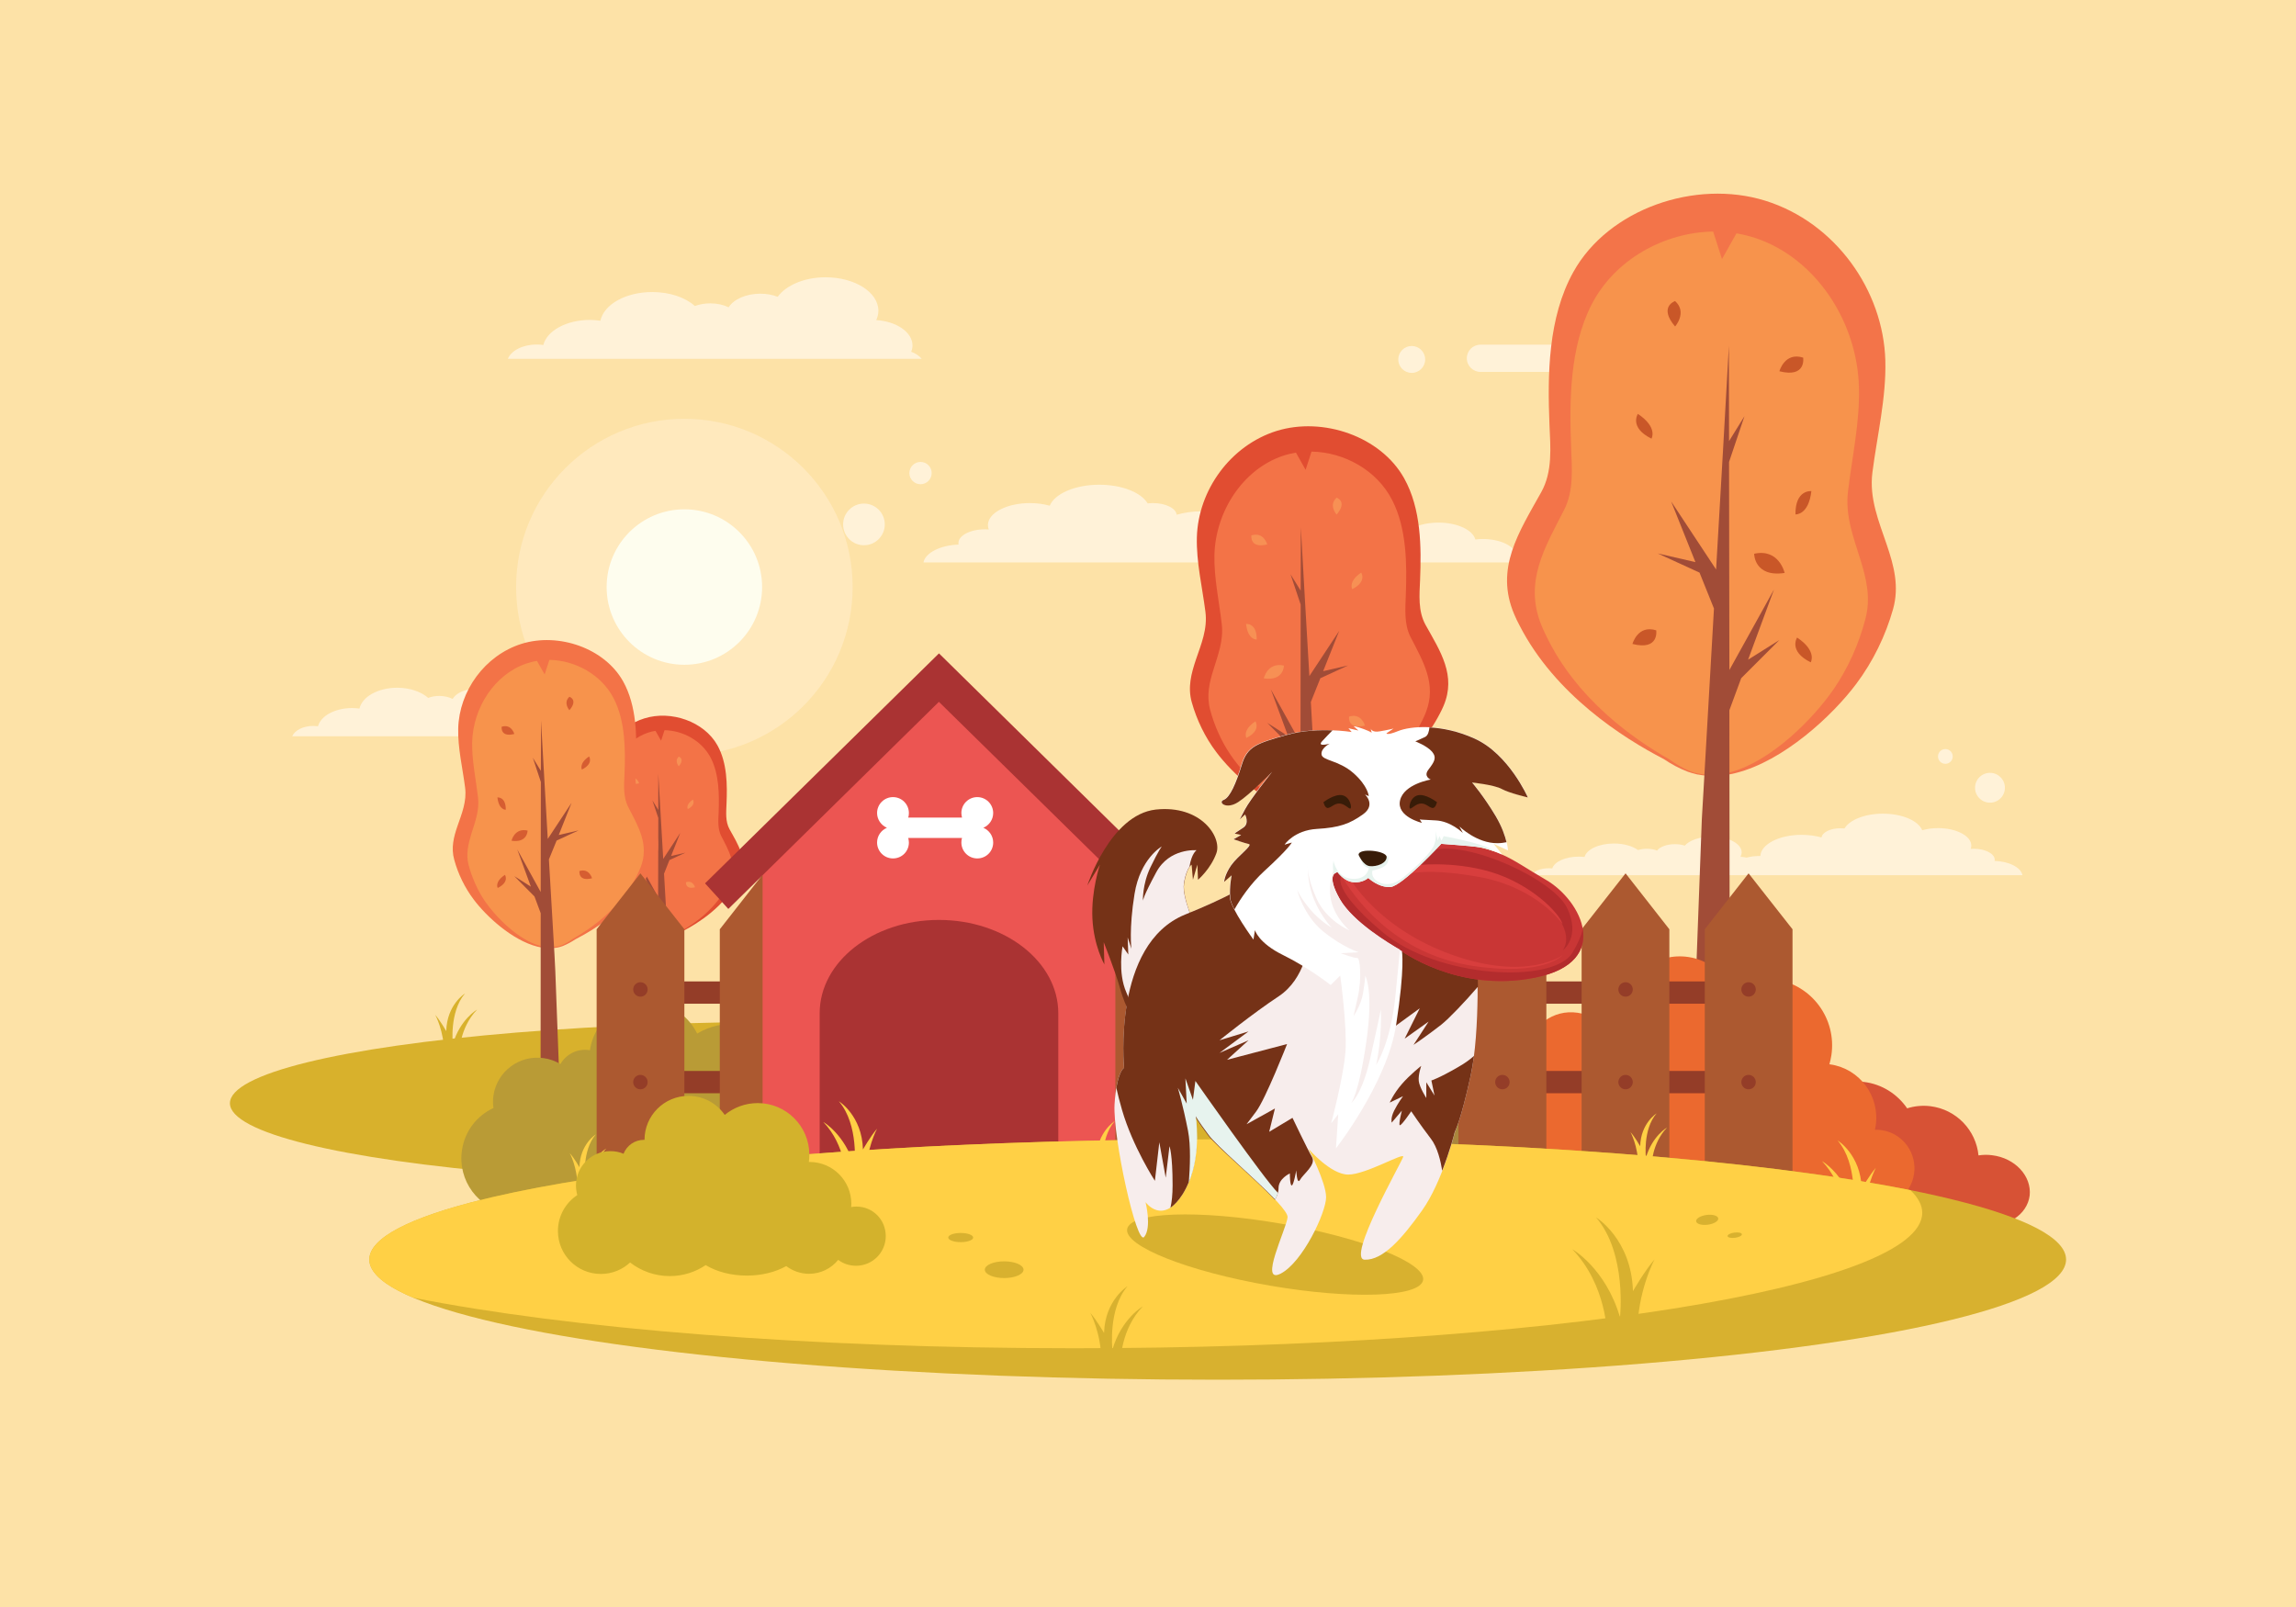 <?xml version="1.0" encoding="utf-8"?>
<!-- Generator: Adobe Illustrator 18.0.0, SVG Export Plug-In . SVG Version: 6.00 Build 0)  -->
<!DOCTYPE svg PUBLIC "-//W3C//DTD SVG 1.1//EN" "http://www.w3.org/Graphics/SVG/1.1/DTD/svg11.dtd">
<svg version="1.1" id="Layer_1" xmlns:x="http://ns.adobe.com/Extensibility/1.0/" xmlns:i="http://ns.adobe.com/AdobeIllustrator/10.0/" xmlns:graph="http://ns.adobe.com/Graphs/1.0/"
	 xmlns="http://www.w3.org/2000/svg" xmlns:xlink="http://www.w3.org/1999/xlink" xmlns:a="http://ns.adobe.com/AdobeSVGViewerExtensions/3.0/"
	 x="0px" y="0px" viewBox="0 0 1400 980" enable-background="new 0 0 1400 980" xml:space="preserve">
<g>
	<rect fill="#FDE2A7" width="1400" height="980"/>
	<g>
		<g>
			<circle fill="#FFE9BD" cx="417.3" cy="358" r="102.6"/>
			<circle fill="#FEFDEE" cx="417.3" cy="358" r="47.4"/>
		</g>
		<g>
			<g>
				<g>
					<g>
						<path fill="#FFF2D8" d="M927.2,337.5c-1,0-1.9,0.1-2.8,0.2c-1.6-5.1-10.1-9-20.3-9c-1.6,0-3.1,0.1-4.5,0.3
							c-1.5-5.8-11-10.3-22.5-10.3c-7.7,0-14.4,2-18.5,5c-2-0.6-4.2-1-6.7-1c-3,0-5.8,0.5-8,1.4c-2.2-2.9-7.5-4.9-13.8-4.9
							c-2.8,0-5.3,0.4-7.6,1.1c-3.6-4.1-11.6-7-20.8-7c-12.7,0-22.9,5.4-22.9,12c0,1.2,0.3,2.3,0.9,3.4c-1.7,0.1-3.2,0.3-4.7,0.6
							c-3.1-0.8-6.6-1.3-10.3-1.3c-0.1,0-0.2,0-0.3,0c-0.4-9-14.4-16.2-31.6-16.2c-5.6,0-10.8,0.8-15.3,2.1c-0.5-4-6.8-7.1-14.5-7.1
							c-1.1,0-2.2,0.1-3.2,0.2c-3.9-6.6-15.6-11.4-29.5-11.4c-14.8,0-27.2,5.5-30.2,12.8c-3.6-1-7.7-1.6-12.1-1.6
							c-14.1,0-25.6,6-25.6,13.4c0,0.9,0.2,1.8,0.5,2.7c-0.8-0.1-1.6-0.1-2.4-0.1c-8.9,0-16.1,3.8-16.1,8.4c0,0.3,0,0.6,0.1,0.9
							c-11.3,0.4-20.3,5.1-21.4,10.9h196.3h26.7h153.6C938.7,339.9,933.5,337.5,927.2,337.5z"/>
					</g>
					<g>
						<path fill="#FFF2D8" d="M944.2,529.5c0.8,0,1.5,0,2.3,0.1c1.3-4.1,8-7.2,16.1-7.2c1.2,0,2.4,0.1,3.6,0.2
							c1.2-4.6,8.7-8.2,17.9-8.2c6.1,0,11.4,1.6,14.7,4c1.6-0.5,3.4-0.8,5.3-0.8c2.4,0,4.6,0.4,6.3,1.1c1.7-2.3,6-3.9,10.9-3.9
							c2.2,0,4.2,0.3,6,0.9c2.9-3.3,9.2-5.5,16.5-5.5c10.1,0,18.2,4.3,18.2,9.6c0,0.9-0.3,1.8-0.7,2.7c1.3,0.1,2.6,0.2,3.7,0.5
							c2.5-0.7,5.2-1,8.2-1c0.1,0,0.1,0,0.2,0c0.3-7.1,11.4-12.9,25.1-12.9c4.4,0,8.6,0.6,12.2,1.6c0.4-3.1,5.4-5.6,11.5-5.6
							c0.9,0,1.7,0.1,2.5,0.1c3.1-5.2,12.4-9,23.4-9c11.8,0,21.6,4.3,24,10.1c2.9-0.8,6.1-1.3,9.6-1.3c11.2,0,20.3,4.8,20.3,10.6
							c0,0.7-0.1,1.4-0.4,2.1c0.6,0,1.2-0.1,1.9-0.1c7,0,12.8,3,12.8,6.7c0,0.2,0,0.5-0.1,0.7c8.9,0.3,16.1,4,17,8.7h-155.8H1056
							h-122C935,531.4,939.2,529.5,944.2,529.5z"/>
					</g>
					<g>
						<path fill="#FFF2D8" d="M361.5,449c-1.1-1.3-2.7-2.4-4.7-3.1c0.3-0.9,0.6-1.8,0.6-2.8c0-5.9-7-10.7-16.1-11.3
							c0.6-1.3,1-2.7,1-4.2c0-8.2-10.5-14.8-23.4-14.8c-9.4,0-17.5,3.5-21.2,8.6c-2.3-0.9-4.9-1.3-7.7-1.3c-6.4,0-11.8,2.5-14,6.1
							c-2.3-1.1-5.1-1.8-8.1-1.8c-2.5,0-4.8,0.4-6.8,1.2c-4.2-3.7-11.1-6.2-18.9-6.2c-11.7,0-21.4,5.5-23,12.7
							c-1.5-0.2-3-0.3-4.6-0.3c-10.4,0-19,4.8-20.7,11.1c-0.9-0.1-1.9-0.2-2.9-0.2c-6.2,0-11.3,2.7-12.8,6.3H361.5z"/>
					</g>
					<g>
						<path fill="#FFF2D8" d="M562,218.8c-1.5-1.8-3.7-3.3-6.4-4.3c0.5-1.2,0.8-2.5,0.8-3.8c0-8.1-9.7-14.7-22.1-15.5
							c0.8-1.8,1.3-3.7,1.3-5.7c0-11.3-14.4-20.4-32.2-20.4c-13,0-24.1,4.9-29.2,11.9c-3.1-1.2-6.7-1.9-10.6-1.9
							c-8.8,0-16.3,3.5-19.3,8.3c-3.1-1.5-7-2.4-11.2-2.4c-3.4,0-6.6,0.6-9.4,1.6c-5.8-5.2-15.3-8.5-26-8.5
							c-16.2,0-29.5,7.6-31.6,17.5c-2.1-0.3-4.2-0.5-6.4-0.5c-14.3,0-26.2,6.6-28.4,15.3c-1.3-0.2-2.6-0.3-4-0.3
							c-8.5,0-15.6,3.7-17.6,8.7H562z"/>
					</g>
				</g>
			</g>
			<g>
				<g>
					<circle fill="#FFF2D8" cx="526.8" cy="319.8" r="12.7"/>
					<circle fill="#FFF2D8" cx="561.3" cy="288.5" r="6.8"/>
				</g>
			</g>
			<g>
				<g>
					<g>
						<circle fill="#FFF2D8" cx="1213.4" cy="480.4" r="9.1"/>
					</g>
					<g>
						<circle fill="#FFF2D8" cx="1186.2" cy="461.3" r="4.5"/>
					</g>
				</g>
			</g>
			<g>
				<g>
					<path fill="#FFF2D8" d="M902.7,226.8H962c4.6,0,8.3-3.7,8.3-8.3c0-4.6-3.7-8.3-8.3-8.3h-59.3c-4.6,0-8.3,3.7-8.3,8.3
						C894.4,223.1,898.2,226.8,902.7,226.8z"/>
					<circle fill="#FFF2D8" cx="860.8" cy="219.2" r="8.2"/>
				</g>
			</g>
		</g>
		<g>
			<ellipse fill="#D8B12C" cx="489.9" cy="672.8" rx="349.7" ry="49.8"/>
			<path fill="#D8B12C" d="M280.1,642.1c0,0,0-15.2,10.8-26.4c0,0-10.3,5.8-14.8,21.1c0,0-2.2-19.7,7.4-30.9c0,0-11,6.7-11.4,22.9
				c0,0-3.6-6.3-6.7-9.9c0,0,5.4,9.9,5.4,23.3H280.1z"/>
		</g>
		<g>
			<path fill="#F37449" d="M1150.5,332.3c-4.8-14.2-10.8-28.3-8.8-44.1c2.9-22.6,8.5-45.6,7.9-68.3c-1.2-42.9-30.5-84.2-73.2-97.5
				c-42.7-13.3-95.7,5.1-117,43.4c-15.6,28-15.8,63-14.6,93.2c0.6,13.9,2,28.5-5,41.1c-13.7,24.6-28.4,46.6-16.5,74.5
				c1,2.4,2.1,4.7,3.3,6.9c21.6,42.1,63,68.5,87.9,81.4c4.6,3.1,9.4,5.7,14.6,7.7c1.9,0.7,3.9,1.2,5.9,1.7c0.1,0,0.2,0.1,0.2,0
				c7.5,1.5,15.3,1.1,23.2-0.9c29.2-7.3,59-35,73.5-54.4c10.2-13.6,17.9-29.5,22.4-45.5C1158.2,357.6,1154.8,345,1150.5,332.3z"/>
			<path fill="#F7934C" d="M1134.3,341c-4.1-13.2-9.2-26.4-7.5-41.1c2.5-21,7.3-42.5,6.7-63.7c-1-40-26.2-78.5-62.7-90.9
				c-3.9-1.3-7.9-2.3-12-3L1050,158l-5.4-16.8c-29.8,0.5-60,17-74.1,44.5c-13.4,26.1-13.6,58.8-12.5,87c0.5,13,1.7,26.6-4.3,38.3
				c-11.7,22.9-24.3,43.4-14.1,69.6c0.9,2.2,1.8,4.4,2.9,6.5c18.6,39.3,54,63.9,75.3,75.9c3.9,2.9,8,5.3,12.5,7.2
				c1.6,0.7,3.3,1.2,5,1.5c0.1,0,0.1,0.1,0.1,0c6.4,1.4,13.1,1,19.8-0.8c25-6.8,50.5-32.6,63-50.8c8.7-12.7,15.3-27.5,19.2-42.5
				C1140.9,364.7,1138,352.8,1134.3,341z"/>
			<polygon fill="#A14C37" points="1085,390.3 1065.9,402.3 1081.7,359.5 1054.5,408.6 1054.3,281.7 1063.7,253.8 1054.3,269 
				1054.2,210.9 1050.6,275 1050.6,275 1046.4,347.3 1019,305.8 1033.8,342.8 1010.8,337.5 1036.3,349.2 1045.1,371.1 1038.8,480.7 
				1037.7,499.6 1030.2,701 1054.8,701 1054.5,433.1 1061.7,413.6 			"/>
			<path fill="#C95728" d="M1085,226.4c0,0,3.2-11.9,14.5-8.3C1099.5,218.2,1101.5,230.6,1085,226.4z"/>
			<path fill="#C95728" d="M995.4,392.7c0,0,3.2-11.9,14.5-8.3C1009.9,384.5,1011.8,396.9,995.4,392.7z"/>
			<path fill="#C95728" d="M998.7,252.4c0,0-5.5,8.3,8.3,15.1C1007,267.5,1011.1,260.7,998.7,252.4z"/>
			<path fill="#C95728" d="M1095.8,388.8c0,0-5.5,8.3,8.3,15.1C1104.1,404,1108.2,397.1,1095.8,388.8z"/>
			<path fill="#C95728" d="M1104.5,299.5c0,0-9.9-1.1-9.7,14.2C1094.8,313.7,1102.8,314.3,1104.5,299.5z"/>
			<path fill="#C95728" d="M1021.4,183.6c0,0-10.3,3.4,0,15.5C1021.4,199.1,1029,190.5,1021.4,183.6z"/>
			<path fill="#C95728" d="M1069.6,337.7c0,0,0,14.5,18.6,11.7C1088.2,349.4,1084.8,334.3,1069.6,337.7z"/>
		</g>
		<g>
			<path fill="#E14D31" d="M729.2,402.3c3.2-9.4,7.2-18.8,5.8-29.3c-1.9-15-5.6-30.3-5.2-45.4c0.8-28.5,20.3-55.9,48.6-64.8
				c28.4-8.8,63.6,3.4,77.8,28.9c10.4,18.6,10.5,41.9,9.7,62c-0.4,9.2-1.3,18.9,3.3,27.3c9.1,16.3,18.9,30.9,11,49.5
				c-0.7,1.6-1.4,3.1-2.2,4.6c-14.4,28-41.8,45.5-58.4,54.1c-3,2-6.2,3.8-9.7,5.1c-1.3,0.5-2.6,0.8-3.9,1.1c0,0-0.1,0-0.1,0
				c-5,1-10.2,0.7-15.4-0.6c-19.4-4.9-39.2-23.2-48.9-36.2c-6.8-9-11.9-19.6-14.9-30.3C724.1,419.2,726.4,410.7,729.2,402.3z"/>
			<path fill="#F37347" d="M740,408.1c2.7-8.8,6.1-17.5,5-27.3c-1.6-14-4.8-28.3-4.5-42.4c0.7-26.6,17.4-52.2,41.7-60.4
				c2.6-0.9,5.3-1.5,8-2l5.9,10.5l3.6-11.1c19.8,0.3,39.9,11.3,49.2,29.6c8.9,17.3,9,39.1,8.3,57.8c-0.3,8.6-1.1,17.7,2.8,25.5
				c7.8,15.2,16.2,28.9,9.4,46.2c-0.6,1.5-1.2,2.9-1.9,4.3c-12.3,26.1-35.9,42.5-50.1,50.5c-2.6,1.9-5.3,3.6-8.3,4.8
				c-1.1,0.4-2.2,0.8-3.3,1c0,0-0.1,0-0.1,0c-4.3,1-8.7,0.7-13.2-0.6c-16.6-4.5-33.6-21.7-41.9-33.8c-5.8-8.4-10.2-18.3-12.8-28.2
				C735.6,423.8,737.5,416,740,408.1z"/>
			<polygon fill="#A14C37" points="772.7,440.8 785.4,448.9 774.9,420.4 793,453 793.1,368.7 786.9,350.2 793.1,360.2 793.2,321.6 
				795.6,364.2 795.6,364.2 798.4,412.3 816.6,384.7 806.8,409.3 822,405.8 805.1,413.6 799.3,428.1 803.4,501 804.2,513.5 
				809.1,647.4 792.8,647.4 793,469.3 788.2,456.4 			"/>
			<path fill="#F79054" d="M772.7,332c0,0-2.1-7.9-9.7-5.5C763.1,326.5,761.8,334.7,772.7,332z"/>
			<path fill="#F79054" d="M832.3,442.5c0,0-2.1-7.9-9.7-5.5C822.6,437,821.4,445.2,832.3,442.5z"/>
			<path fill="#F79054" d="M830,349.2c0,0,3.7,5.5-5.5,10.1C824.6,359.3,821.8,354.7,830,349.2z"/>
			<path fill="#F79054" d="M765.5,439.9c0,0,3.7,5.5-5.5,10.1C760,450,757.3,445.4,765.5,439.9z"/>
			<path fill="#F79054" d="M759.8,380.5c0,0,6.6-0.8,6.5,9.5C766.2,390,760.9,390.4,759.8,380.5z"/>
			<path fill="#F79054" d="M815,303.5c0,0,6.9,2.3,0,10.3C815,313.8,809.9,308.1,815,303.5z"/>
			<path fill="#F79054" d="M782.9,405.9c0,0,0,9.6-12.3,7.8C770.6,413.7,772.9,403.6,782.9,405.9z"/>
		</g>
		<g>
			<path fill="#E14D31" d="M364.7,518c1.8-5.4,4.1-10.8,3.3-16.8c-1.1-8.6-3.2-17.4-3-26c0.5-16.3,11.6-32.1,27.9-37.1
				c16.3-5.1,36.5,1.9,44.6,16.5c5.9,10.7,6,24,5.5,35.5c-0.2,5.3-0.8,10.9,1.9,15.7c5.2,9.4,10.8,17.7,6.3,28.4
				c-0.4,0.9-0.8,1.8-1.3,2.6c-8.2,16-24,26.1-33.5,31c-1.7,1.2-3.6,2.2-5.6,2.9c-0.7,0.3-1.5,0.5-2.2,0.6c0,0-0.1,0-0.1,0
				c-2.8,0.6-5.8,0.4-8.8-0.3c-11.1-2.8-22.5-13.3-28-20.7c-3.9-5.2-6.8-11.2-8.5-17.3C361.8,527.7,363.1,522.9,364.7,518z"/>
			<path fill="#F37347" d="M370.9,521.4c1.6-5,3.5-10.1,2.9-15.7c-0.9-8-2.8-16.2-2.6-24.3c0.4-15.2,10-29.9,23.9-34.6
				c1.5-0.5,3-0.9,4.6-1.1l3.4,6l2.1-6.4c11.4,0.2,22.8,6.5,28.2,16.9c5.1,9.9,5.2,22.4,4.8,33.1c-0.2,4.9-0.7,10.1,1.6,14.6
				c4.5,8.7,9.3,16.6,5.4,26.5c-0.3,0.8-0.7,1.7-1.1,2.5c-7.1,15-20.6,24.4-28.7,28.9c-1.5,1.1-3.1,2-4.8,2.7
				c-0.6,0.3-1.3,0.4-1.9,0.6c0,0-0.1,0-0.1,0c-2.4,0.5-5,0.4-7.6-0.3c-9.5-2.6-19.2-12.4-24-19.3c-3.3-4.8-5.8-10.5-7.3-16.2
				C368.4,530.4,369.5,525.9,370.9,521.4z"/>
			<polygon fill="#A14C37" points="389.7,540.1 397,544.7 391,528.4 401.3,547.1 401.4,498.8 397.8,488.1 401.4,493.9 401.4,471.8 
				402.8,496.2 402.8,496.2 404.4,523.8 414.8,507.9 409.2,522 417.9,520 408.2,524.5 404.9,532.8 407.3,574.6 407.7,581.8 
				410.6,658.5 401.2,658.5 401.3,556.4 398.6,549 			"/>
			<path fill="#F79054" d="M389.7,477.7c0,0-1.2-4.5-5.5-3.1C384.1,474.6,383.4,479.3,389.7,477.7z"/>
			<path fill="#F79054" d="M423.8,541.1c0,0-1.2-4.5-5.5-3.1C418.3,537.9,417.6,542.6,423.8,541.1z"/>
			<path fill="#F79054" d="M422.5,487.6c0,0,2.1,3.1-3.1,5.8C419.4,493.4,417.8,490.8,422.5,487.6z"/>
			<path fill="#F79054" d="M385.6,539.6c0,0,2.1,3.1-3.1,5.8C382.4,545.3,380.8,542.7,385.6,539.6z"/>
			<path fill="#F79054" d="M382.3,505.5c0,0,3.8-0.4,3.7,5.4C386,511,382.9,511.2,382.3,505.5z"/>
			<path fill="#F79054" d="M413.9,461.4c0,0,3.9,1.3,0,5.9C413.9,467.3,411,464,413.9,461.4z"/>
			<path fill="#F79054" d="M395.5,520.1c0,0,0,5.5-7.1,4.5C388.5,524.6,389.8,518.8,395.5,520.1z"/>
		</g>
		<g>
			<path fill="#F37347" d="M279,503.6c2.6-7.5,5.7-15,4.6-23.3c-1.5-11.9-4.5-24.1-4.2-36.1c0.6-22.7,16.1-44.5,38.7-51.6
				c22.6-7,50.6,2.7,61.9,23c8.2,14.8,8.4,33.3,7.7,49.3c-0.3,7.4-1.1,15.1,2.6,21.7c7.2,13,15,24.6,8.7,39.5
				c-0.5,1.3-1.1,2.5-1.8,3.7C386,552,364.1,566,350.9,572.8c-2.4,1.6-5,3-7.7,4.1c-1,0.4-2.1,0.7-3.1,0.9c0,0-0.1,0-0.1,0
				c-4,0.8-8.1,0.6-12.3-0.5c-15.4-3.9-31.2-18.5-38.9-28.8c-5.4-7.2-9.5-15.6-11.8-24.1C274.9,517,276.7,510.3,279,503.6z"/>
			<path fill="#F7934C" d="M287.5,508.2c2.2-7,4.9-14,4-21.8c-1.3-11.1-3.8-22.5-3.6-33.7c0.5-21.2,13.8-41.6,33.2-48.1
				c2.1-0.7,4.2-1.2,6.3-1.6l4.7,8.3l2.9-8.9c15.8,0.3,31.7,9,39.2,23.5c7.1,13.8,7.2,31.1,6.6,46c-0.3,6.9-0.9,14.1,2.3,20.3
				c6.2,12.1,12.9,23,7.5,36.8c-0.5,1.2-1,2.3-1.5,3.4c-9.8,20.8-28.6,33.8-39.9,40.2c-2.1,1.5-4.3,2.8-6.6,3.8
				c-0.9,0.4-1.8,0.6-2.7,0.8c0,0-0.1,0-0.1,0c-3.4,0.8-6.9,0.5-10.5-0.4c-13.2-3.6-26.7-17.3-33.4-26.9
				c-4.6-6.7-8.1-14.6-10.2-22.5C284,520.8,285.6,514.5,287.5,508.2z"/>
			<polygon fill="#A14C37" points="313.6,534.3 323.7,540.7 315.4,518 329.7,544 329.8,476.9 324.9,462.1 329.8,470.1 329.9,439.4 
				331.8,473.3 331.8,473.3 334,511.6 348.5,489.6 340.7,509.2 352.8,506.4 339.4,512.6 334.7,524.1 338.1,582.2 338.6,592.1 
				342.6,698.7 329.6,698.7 329.7,556.9 325.9,546.7 			"/>
			<path fill="#D65D31" d="M313.6,447.6c0,0-1.7-6.3-7.7-4.4C305.9,443.2,304.9,449.8,313.6,447.6z"/>
			<path fill="#D65D31" d="M361,535.6c0,0-1.7-6.3-7.7-4.4C353.4,531.2,352.3,537.8,361,535.6z"/>
			<path fill="#D65D31" d="M359.2,461.3c0,0,2.9,4.4-4.4,8C354.9,469.4,352.7,465.7,359.2,461.3z"/>
			<path fill="#D65D31" d="M307.9,533.5c0,0,2.9,4.4-4.4,8C303.5,541.6,301.3,537.9,307.9,533.5z"/>
			<path fill="#D65D31" d="M303.3,486.3c0,0,5.2-0.6,5.1,7.5C308.4,493.8,304.2,494.1,303.3,486.3z"/>
			<path fill="#D65D31" d="M347.2,424.9c0,0,5.5,1.8,0,8.2C347.2,433.1,343.2,428.6,347.2,424.9z"/>
			<path fill="#D65D31" d="M321.7,506.5c0,0,0,7.7-9.8,6.2C311.9,512.7,313.7,504.7,321.7,506.5z"/>
		</g>
		<path fill="#C4525C" d="M339.9,689.7c0,0,0-9,6.3-15.5c0,0-6.1,3.4-8.7,12.4c0,0-1.3-11.6,4.3-18.2c0,0-6.5,4-6.7,13.4
			c0,0-2.1-3.7-4-5.8c0,0,3.2,5.8,3.2,13.7H339.9z"/>
		<path fill="#B99B36" d="M517.1,716.9c-1.4-0.2-2.8-0.3-4.2-0.2c0.2-0.8,0.4-1.6,0.5-2.5c2.7-18-9.7-34.8-27.7-37.4
			c-0.2,0-0.4,0-0.5-0.1c0.5-1.8,0.9-3.6,1.2-5.5c3.3-22.3-12-43-34.3-46.3c-9.7-1.5-19.2,0.7-27,5.4c-4.9-9.9-14.3-17.3-26-19
			c-19-2.8-36.6,10.2-39.4,29.2c0,0,0,0,0,0c-0.1,0-0.3-0.1-0.4-0.1c-7.3-1.1-14.1,2.5-17.6,8.5c-3-1.8-6.4-3.1-10.1-3.6
			c-14.8-2.2-28.5,8-30.7,22.7c-0.4,2.6-0.4,5.2,0,7.7c-10,4.6-17.5,14-19.2,25.7c-2.8,18.5,10,35.8,28.5,38.5
			c8.8,1.3,17.4-0.9,24.2-5.6c7.6,7.9,17.7,13.5,29.3,15.2c10.4,1.5,20.5-0.1,29.3-4.3c7.7,6.3,18.5,11.1,30.8,13
			c11.7,1.8,22.9,0.6,31.9-2.8c4.4,4.5,10.2,7.7,16.9,8.7c9.2,1.4,18.1-1.6,24.4-7.5c3.4,3.5,8,5.9,13.2,6.7
			c12.8,1.9,24.7-6.9,26.6-19.7C538.7,730.7,529.9,718.8,517.1,716.9z"/>
		<path fill="#AA863D" d="M810.2,663c2.9,0.2,5.6,0.9,8.1,1.8c4.6-14.6,18.9-24.7,34.8-23.3c5,0.4,9.6,1.9,13.7,4.2
			c7.5-7.2,18-11.3,29.2-10.4c16.6,1.4,29.8,13.4,33.4,28.8c1.1-0.1,2.1-0.1,3.2,0c12,1,21,11.6,20,23.6c-1,12-11.6,21-23.6,20
			c-4.9-0.4-9.4-2.4-12.8-5.5c-7.2,5.7-16.6,8.9-26.5,8c-7.6-0.6-14.4-3.5-20-7.8c-6.2,4.4-14,6.8-22.2,6.1c-7.9-0.7-14.9-4-20.2-9
			c-5.1,4.6-12.6,7.1-20.7,6.5c-14.1-1.2-24.7-11.7-23.7-23.6C783.9,670.5,796.1,661.9,810.2,663z"/>
		<path fill="#D75235" d="M1214.7,704.5c-2.9-0.4-5.6-0.3-8.3,0.1c-1.5-15.3-13.4-28-29.3-30c-4.9-0.6-9.8-0.1-14.2,1.3
			c-5.9-8.6-15.3-14.8-26.4-16.1c-16.5-2.1-31.9,7-38.6,21.3c-1-0.3-2.1-0.5-3.2-0.6c-12-1.5-22.9,7-24.4,19c-1.5,12,7,22.9,19,24.4
			c4.9,0.6,9.7-0.5,13.7-2.8c5.9,7.1,14.4,12.1,24.3,13.3c7.5,0.9,14.8-0.4,21.1-3.5c5.2,5.6,12.3,9.5,20.5,10.5
			c7.9,1,15.4-0.8,21.7-4.7c4,5.5,10.8,9.6,18.9,10.6c14,1.7,26.6-6.4,28.1-18.2C1238.9,717.2,1228.7,706.2,1214.7,704.5z"/>
		<path fill="#EB692F" d="M1147.4,689.2c-1.4-0.2-2.8-0.3-4.2-0.2c0.2-0.8,0.4-1.6,0.5-2.5c2.7-18-9.7-34.8-27.7-37.4
			c-0.2,0-0.4,0-0.5-0.1c0.5-1.8,0.9-3.6,1.2-5.5c3.3-22.3-12-43-34.3-46.3c-9.7-1.5-19.2,0.7-27,5.4c-4.9-9.9-14.3-17.3-26-19
			c-19-2.8-36.6,10.2-39.4,29.2c0,0,0,0,0,0c-0.1,0-0.3-0.1-0.4-0.1c-7.3-1.1-14.1,2.5-17.6,8.5c-3-1.8-6.4-3.1-10.1-3.6
			c-14.8-2.2-28.5,8-30.7,22.7c-0.4,2.6-0.4,5.2,0,7.7c-10,4.6-17.5,14-19.2,25.7c-2.8,18.5,10,35.8,28.5,38.5
			c8.8,1.3,17.4-0.9,24.2-5.6c7.6,7.9,17.7,13.5,29.3,15.2c10.4,1.5,20.5-0.1,29.3-4.3c7.7,6.3,18.5,11.1,30.8,13
			c11.7,1.8,22.9,0.6,31.9-2.8c4.4,4.5,10.2,7.7,16.9,8.7c9.2,1.4,18.1-1.6,24.4-7.5c3.4,3.5,8,5.9,13.2,6.7
			c12.8,1.9,24.7-6.9,26.6-19.7C1169,703.1,1160.2,691.1,1147.4,689.2z"/>
		<g>
			<rect x="402.1" y="598.5" fill="#943D28" width="654.9" height="13.6"/>
			<rect x="415.9" y="653.1" fill="#943D28" width="654.9" height="13.6"/>
			<polygon fill="#AC5930" points="390.5,532.6 363.8,566.7 363.8,718.8 390.5,718.8 417.3,718.8 417.3,566.7 			"/>
			<polygon fill="#AC5930" points="465.6,532.6 438.9,566.7 438.9,718.8 465.6,718.8 492.4,718.8 492.4,566.7 			"/>
			<polygon fill="#AC5930" points="540.7,532.6 513.9,566.7 513.9,718.8 540.7,718.8 567.5,718.8 567.5,566.7 			"/>
			<polygon fill="#AC5930" points="615.8,532.6 589,566.7 589,718.8 615.8,718.8 642.5,718.8 642.5,566.7 			"/>
			<polygon fill="#AC5930" points="690.9,532.6 664.1,566.7 664.1,718.8 690.9,718.8 717.6,718.8 717.6,566.7 			"/>
			<polygon fill="#AC5930" points="765.9,532.6 739.2,566.7 739.2,718.8 765.9,718.8 792.7,718.8 792.7,566.7 			"/>
			<polygon fill="#AC5930" points="841,532.6 814.2,566.7 814.2,718.8 841,718.8 867.8,718.8 867.8,566.7 			"/>
			<polygon fill="#AC5930" points="916.1,532.6 889.3,566.7 889.3,718.8 916.1,718.8 942.9,718.8 942.9,566.7 			"/>
			<polygon fill="#AC5930" points="991.2,532.6 964.4,566.7 964.4,718.8 991.2,718.8 1017.9,718.8 1017.9,566.7 			"/>
			<polygon fill="#AC5930" points="1066.2,532.6 1039.5,566.7 1039.5,718.8 1066.2,718.8 1093,718.8 1093,566.7 			"/>
		</g>
		<g>
			<polygon fill="#EC5552" points="675.5,510.3 567.9,409.6 460.3,510.3 465,510.6 465,710.3 680.1,710.3 680.1,510.3 			"/>
			<path fill="#AA3333" d="M572.5,561c-40.2,0-72.7,25.5-72.7,56.9v92.4h145.5v-92.4C645.3,586.5,612.7,561,572.5,561z"/>
			<path fill="#FFFFFF" d="M599.6,504.8c3.5-1.5,6-4.9,6-9c0-5.3-4.3-9.7-9.7-9.7c-5.3,0-9.7,4.3-9.7,9.7c0,1,0.2,1.9,0.4,2.8h-32.8
				c0.3-0.9,0.4-1.8,0.4-2.8c0-5.3-4.3-9.7-9.7-9.7c-5.3,0-9.7,4.3-9.7,9.7c0,4,2.5,7.5,6,9c-3.5,1.5-6,4.9-6,9
				c0,5.3,4.3,9.7,9.7,9.7c5.4,0,9.7-4.3,9.7-9.7c0-1-0.2-1.9-0.4-2.8h32.8c-0.3,0.9-0.4,1.8-0.4,2.8c0,5.3,4.3,9.7,9.7,9.7
				c5.4,0,9.7-4.3,9.7-9.7C605.6,509.7,603.1,506.3,599.6,504.8z"/>
			<polygon fill="#AA3333" points="712.5,536.1 572.6,398.5 572.5,398.5 572.5,398.5 429.9,538.7 444.1,554.3 572.5,428 
				698.3,551.6 			"/>
		</g>
		<circle fill="#943D28" cx="1066.2" cy="603.4" r="4.4"/>
		<circle fill="#943D28" cx="1066.2" cy="659.9" r="4.4"/>
		<circle fill="#943D28" cx="390.5" cy="603.4" r="4.4"/>
		<g>
			<ellipse fill="#D8B12F" cx="742.5" cy="768.1" rx="517.3" ry="73.3"/>
			<path fill="#FFD045" d="M225.2,768.1c0,8.2,9.4,16,26.8,23.3c94.8,18.8,240,30.8,402.8,30.8c285.7,0,517.3-37,517.3-82.6
				c0-4.7-2.5-9.3-7.2-13.8c-93.7-18.7-248-31-422.5-31C456.8,694.8,225.2,727.6,225.2,768.1z"/>
			<g>
				<g>
					<g>
						<path fill="#D8B12F" d="M979.9,813.9c0,0,0-30-21.2-52.1c0,0,20.3,11.5,29.1,41.5c0,0,4.4-38.8-14.6-60.9
							c0,0,21.6,13.2,22.5,45c0,0,7.1-12.4,13.2-19.4c0,0-10.6,19.4-10.6,45.9H979.9z"/>
					</g>
					<g>
						<path fill="#FFD045" d="M1124.8,742.1c0,0,0-19.6-13.8-34c0,0,13.2,7.5,19,27.1c0,0,2.9-25.3-9.5-39.7c0,0,14.1,8.6,14.7,29.4
							c0,0,4.6-8.1,8.6-12.7c0,0-6.9,12.7-6.9,29.9H1124.8z"/>
					</g>
					<g>
						<path fill="#FFD045" d="M515.8,718.2c0,0,0-19.6-13.8-34c0,0,13.2,7.5,19,27.1c0,0,2.9-25.3-9.5-39.7c0,0,14.1,8.6,14.7,29.4
							c0,0,4.6-8.1,8.6-12.7c0,0-6.9,12.7-6.9,29.9H515.8z"/>
					</g>
					<g>
						<path fill="#FFD045" d="M360.3,723.5c0,0,0-13.3,9.4-23.1c0,0-9,5.1-12.9,18.4c0,0-2-17.2,6.5-27c0,0-9.6,5.9-10,20
							c0,0-3.1-5.5-5.9-8.6c0,0,4.7,8.6,4.7,20.4H360.3z"/>
					</g>
					<g>
						<path fill="#FFD045" d="M1007.1,710.7c0,0,0-13.3,9.4-23.1c0,0-9,5.1-12.9,18.4c0,0-2-17.2,6.5-27c0,0-9.6,5.9-10,20
							c0,0-3.1-5.5-5.9-8.6c0,0,4.7,8.6,4.7,20.4H1007.1z"/>
					</g>
					<g>
						<path fill="#FFD045" d="M676.4,718.9c0,0,0-14.8,10.4-25.6c0,0-10,5.6-14.3,20.4c0,0-2.2-19.1,7.2-30c0,0-10.6,6.5-11.1,22.1
							c0,0-3.5-6.1-6.5-9.6c0,0,5.2,9.6,5.2,22.6H676.4z"/>
					</g>
					<g>
						<path fill="#D8B12F" d="M683.4,829.7c0,0,0-19,13.4-33c0,0-12.9,7.3-18.5,26.3c0,0-2.8-24.6,9.2-38.6c0,0-13.7,8.4-14.3,28.5
							c0,0-4.5-7.8-8.4-12.3c0,0,6.7,12.3,6.7,29.1H683.4z"/>
					</g>
				</g>
			</g>
			<g>
				<g>
					<g>
						<ellipse fill="#D8B12F" cx="612.3" cy="774.3" rx="11.8" ry="5.1"/>
					</g>
					<g>
						<ellipse fill="#D8B12F" cx="585.8" cy="754.7" rx="7.6" ry="2.8"/>
					</g>
				</g>
			</g>
			<g>
				<g>
					<g>
						
							<ellipse transform="matrix(-0.991 0.131 -0.131 -0.991 2169.38 1345.019)" fill="#D8B12F" cx="1040.3" cy="744.1" rx="6.8" ry="3"/>
					</g>
					<g>
						
							<ellipse transform="matrix(-0.991 0.131 -0.131 -0.991 2204.03 1361.292)" fill="#D8B12F" cx="1057.1" cy="753.3" rx="4.4" ry="1.6"/>
					</g>
				</g>
			</g>
		</g>
		<circle fill="#943D28" cx="390.5" cy="659.9" r="4.4"/>
		<circle fill="#943D28" cx="991.2" cy="603.4" r="4.4"/>
		<circle fill="#943D28" cx="916.1" cy="659.9" r="4.4"/>
		<circle fill="#943D28" cx="991.2" cy="659.9" r="4.4"/>
		<path fill="#D3B22C" d="M522.2,735.8c-1.1,0-2.2,0.1-3.2,0.3c0-0.6,0.1-1.3,0.1-2c0-14.1-11.4-25.5-25.5-25.5c-0.1,0-0.3,0-0.4,0
			c0.2-1.4,0.3-2.9,0.3-4.4c0-17.4-14.1-31.5-31.5-31.5c-7.6,0-14.6,2.7-20.1,7.2c-4.8-7-12.9-11.6-22.1-11.6
			c-14.8,0-26.8,12-26.8,26.8c0,0,0,0,0,0c-0.1,0-0.2,0-0.3,0c-5.7,0-10.5,3.5-12.5,8.5c-2.5-1.1-5.2-1.6-8.1-1.6
			c-11.5,0-20.9,9.4-20.9,20.9c0,2,0.3,4,0.8,5.9c-7.1,4.7-11.8,12.7-11.8,21.9c0,14.5,11.7,26.2,26.2,26.2c6.9,0,13.2-2.7,17.8-7
			c6.7,5.2,15.1,8.3,24.2,8.3c8.1,0,15.7-2.5,21.9-6.7c6.6,4,15.4,6.4,25.1,6.4c9.2,0,17.6-2.2,24-5.8c3.9,2.9,8.7,4.7,13.9,4.7
			c7.2,0,13.6-3.3,17.8-8.5c3,2.3,6.8,3.6,10.9,3.6c10,0,18.1-8.1,18.1-18.1S532.2,735.8,522.2,735.8z"/>
		<g>
			
				<ellipse transform="matrix(0.985 0.17 -0.17 0.985 141.852 -121.303)" fill="#D8B12F" cx="777.5" cy="765.7" rx="91.6" ry="19.2"/>
			<g>
				<path fill="#F7EDEC" d="M900.6,580c0,0,2.3,48.1-3.9,76.2c-6.2,28.1-9.2,32.7-9.6,34.3c-0.4,1.5-7.7,30.4-20,47.7
					c-12.3,17.3-23.9,30.4-35,30c-11.2-0.4,22.7-59.7,23.5-62.7c0.8-3.1-22.7,10.8-33.5,10.8c-10.8,0-24.3-15.8-24.3-15.8
					s10.8,20.4,10.8,29.6c0,9.2-14.2,39.6-27.7,46.6c-13.5,6.9,3.5-27.3,4.2-34.3c0.8-6.9-41.6-41.2-48.5-50.4
					c-6.9-9.2-7.7-11.2-7.7-11.2s4.6,27.7-7.7,47.3c-12.3,19.6-22.7,5-22.7,5s3.9,15.4-0.8,21.2c-4.6,5.8-19.2-60.8-18.1-80.8
					c1.2-20,5.8-22.3,5.8-22.3s-7.3-75.4,37.3-93.5c44.7-18.1,50.8-28.1,52.3-29.3C776.6,527.3,900.6,580,900.6,580z"/>
				<path fill="#753217" d="M896.7,656.2c0.8-3.8,1.5-8,2.1-12.3c-2.1,1.9-5.2,4.3-9.8,6.9c-11.9,6.9-16.2,8.1-16.2,8.1l1.9,9.2
					l-5-8.1v9.6c0,0-4.2-6.5-4.6-10.4c-0.4-3.9,1.5-9.2,1.5-9.2s-6.9,5.4-11.9,11.2c-5,5.8-7.3,11.2-7.3,11.2l8.1-3.9
					c0,0-3.1,4.2-5.4,8.8c-2.3,4.6-1.5,7.3-1.5,7.3l6.2-7.3c0,0-2.3,8.9-1.2,8.9c1.2,0,6.9-8.5,6.9-8.5s5.4,8.1,11.9,16.6
					c4.2,5.4,6.1,14,7,19.6c4.7-12,7.4-22.5,7.6-23.4C887.5,688.9,890.5,684.3,896.7,656.2z"/>
				<path fill="#753217" d="M731.6,571.1c0,0-11.2-22.7-9.6-32.3c1.5-9.6,4.6-11.5,4.6-11.5l0.8,9.2l2.7-9.2l0.4,9.2
					c0,0,7.7-6.5,11.2-16.2c3.5-9.6-9.2-29.6-37-26.6C676.9,496.9,663,540,663,540l7.7-12.7c0,0-5.4,15.8-4.6,32.7
					c0.8,16.9,7.3,28.1,7.3,28.1l-0.4-13.5c0,0,6.9,17.3,9.6,26.9c2.7,9.6,4.6,12.7,4.6,12.7l3.5-9.6L731.6,571.1z"/>
				<path fill="#F7EDEC" d="M731,570c-2.2-4.7-10.4-22.8-9.1-31.2c0.9-5.8,2.4-8.8,3.4-10.2c1.2-8.1,4.3-10.1,4.3-10.1
					s-16.6-1.5-24.6,13.5c-8.1,15-8.1,17.3-8.1,17.3s-0.4-10,4.6-20.4s6.9-12.7,6.9-12.7s-13.1,7.3-16.6,28.9
					c-3.5,21.6-1.9,33.5-1.9,33.5l-2.3-6.9l0.4,10.4l-3.5-5c0,0-3.1,15.8,2.3,28.1c0.8,1.8,1.4,3.3,2,4.7l1.8-5.1l37.7-30.9
					C729.4,572.4,730.2,571.1,731,570z"/>
				<path fill="#753217" d="M900.6,580c0,0-48.2-20.5-84.8-35.6c-22.8-4.7-42.6-8.5-48.1-9.5c-6.7,4.9-19.7,12.6-45,22.8
					c-44.7,18.1-37.3,93.5-37.3,93.5s-2.9,1.5-4.7,12.2c0.9,4,2,8.5,3.5,13.6c6.5,22.3,20,43.1,20,43.1l2.7-23.5l3.9,21.6l2.3-19.2
					c0,0,1.9,4.6,1.9,23.9c0,5.7-0.5,10.1-1.3,13.6c2.3-1.6,4.8-4.1,7.4-8.2c12.3-19.6,7.7-47.3,7.7-47.3s0.8,1.9,7.7,11.2
					c5,6.7,28.6,26.5,40.9,39.5c1.1-1.9,2.2-4.4,2.2-7.2c0-5.8,6.9-8.9,6.9-8.9s0,7.7,1.2,7.3c1.2-0.4,2.7-9.2,2.7-9.2
					s0.4,9.2,2.3,5.8c1.9-3.5,10-9.2,7.3-13.9c-2.7-4.6-11.9-23.9-11.9-23.9l-14.2,8.5l3.5-14.2l-17.3,9.6c0,0,0,0,5.8-7.7
					c5.8-7.7,18.9-41.2,18.9-41.2l-36.6,9.6l13.1-11.9l-17.7,7.7l17.7-13.1l-17.7,5.4c0,0,20-16.2,36.2-26.9
					c16.2-10.8,18.1-32.3,18.1-32.3l20.4,4.2l31.6,47l15.8-11.5l-9.2,18.5l14.6-10.4l-9.2,14.2c0,0,8.1-5.4,16.9-12.3
					c4.8-3.8,14.4-13.9,22.4-23.2C901,589,900.6,580,900.6,580z"/>
				<path fill="#E7F3EE" d="M777.5,731.5c0.7-1.1,1.3-2.5,1.7-4.1c-8.1-7.9-50.3-68.2-50.3-68.2l-1.5,11.5l-4.6-13.1l0.8,15.4
					l-5.4-9.6c0,0,3.1,10.4,6.2,26.2c1.8,9.2,1.2,22.2,0.5,31.5c7.8-18.6,4.2-40.4,4.2-40.4s0.8,1.9,7.7,11.2
					C741.6,698.7,765.1,718.5,777.5,731.5z"/>
				<g>
					<path fill="#C93635" d="M853.4,579.2c0,0,35.2,26.6,82.6,17c47.3-9.5,28.6-47.1,6.4-59.8c-22.2-12.7-28.9-21.6-64.7-21.9
						c-29.4-2-73.3,13-73.3,13s4.3,19.9,5.5,22.2C811,552.1,825.1,578.6,853.4,579.2z"/>
					<path fill="#D83E3D" d="M822.8,535.1c0,0,16.5,30.6,62.4,47.1c45.9,16.5,67.6,0.3,67.6,0.3s-11.3,13-54.3,6.6
						c-43-6.4-68.4-34.6-80.3-54.6C806.3,514.6,822.8,535.1,822.8,535.1z"/>
					<path fill="#B32C2D" d="M851.1,532.2c0,0,9.2-8.1,43.9-3.2c34.6,4.9,68.7,33.8,58,50.5c0,0,11-8.1,2.6-25.7
						c-8.4-17.6-60.9-41.6-82.3-35.2C852,524.9,851.1,532.2,851.1,532.2z"/>
					<path fill="#D83E3D" d="M862.1,527.8c0,0,23.1-3.2,47.1,4c24,7.2,41.6,24.8,43.6,31.8c0,0-15.3-22.5-51.4-28.9
						c-36.1-6.4-46.5-0.6-46.5-0.6L862.1,527.8z"/>
					<path fill="#B32C2D" d="M965.1,566.6c-1,4.2-3,8.9-6.3,14.4c-11.5,19.1-82.3,15.9-116.3-13c-34.1-28.9-23.7-34.9-23.7-34.9
						s-2.7-4.1-5.7-8.2c-5.4,1.6-8.8,2.7-8.8,2.7s4.3,19.9,5.5,22.2c1.2,2.3,15.3,28.9,43.6,29.4c0,0,35.2,26.6,82.6,17
						C960.3,591.4,967.1,579.1,965.1,566.6z"/>
				</g>
				<path fill="#FFFFFF" d="M815.6,531.9c0,0,3.8,5.5,9.5,6.1c5.8,0.6,9.2-2.6,9.2-2.6s6.4,6.1,13.6,5.5
					c7.2-0.6,30.9-26.3,30.9-26.3s17,1.2,23.1,2c6.1,0.9,14.1,4.6,14.1,4.6l-5.2-6.6l8.7,4c0,0-0.3-8.9-7.5-21.1
					c-7.2-12.1-14.4-20.5-14.4-20.5s13.6,1.4,18.2,4c4.6,2.6,15.9,5.2,15.9,5.2s-11.5-26.3-32.3-35.8c-20.8-9.5-39.6-7.5-46.8-4.6
					c-7.2,2.9-7.2,1.4-7.2,1.4l4.3-2.9c0,0-3.5,0.9-8.4,1.7c-4.9,0.9-5.5-1.7-5.5-1.7l0.6,2.6c0,0-0.3-0.6-4.9-2.3
					c-4.6-1.7-6.1-1.7-6.1-1.7l2.9,2.6l-6.1-1.4l2,2.3c0,0-21.7-3.5-39.8,1.7c-18.2,5.2-24,6.9-27.4,18.2
					c-3.5,11.3-7.2,19.9-11,21.4c-3.8,1.4,1.4,6.1,8.7,1.4c7.2-4.6,20.8-18.5,20.8-18.5s-13.3,16.7-16.5,22.8
					c-3.2,6.1-3.2,6.1-3.2,6.1l3.2-2.9c0,0,2.9,5.5-1.2,8.1c-4,2.6-5.2,3.5-5.2,3.5l4,0.9l-4.6,2.6c0,0,6.4,2.3,9.2,2.9
					c2.9,0.6-6.6,7.2-10.7,13c-4,5.8-4.3,10.1-4.3,10.1l4.6-4c0,0-1.4,6.6-0.9,13.6c0.6,6.9,14.4,25.7,14.4,25.7l0.9-5.8
					c0,0,2,7.8,17.3,15.3c15.3,7.5,28.9,18.2,28.9,18.2l5.8-5.8c0,0,4.3,30.9,3.2,46.5c-1.2,15.6-8.7,43.6-8.7,43.6l4.3-5.5
					l-1.4,20.8c0,0,31.2-39.8,36.7-75.3c5.5-35.5,3.5-45,3.5-45s-28.6-15.3-37.8-31.5C807.8,532.2,815.6,531.9,815.6,531.9z"/>
				<path fill="#F7EDEC" d="M797.4,529.6c0-0.9,0-1.4,0-1.4S797.3,528.6,797.4,529.6z M817,548.3c-7.6-13.3-3.7-15.9-2-16.3l-1.1-3
					c0,0-4.6,8.9-2.3,19.9c2.3,11,11.3,18.5,11.3,18.5s-14.1-5.8-20.2-19.6c-4.4-10-5.1-15.7-5.2-18.2c0,3.1,0.4,11,3.8,19.1
					c4.3,10.4,10.7,17,10.7,17s-6.9-3.8-13-11c-6.1-7.2-8.1-12.1-8.1-12.1s3.8,15.6,15.9,25.4c12.1,9.8,21.7,12.7,21.7,12.7l-11,0.6
					c0,0,8.4,3.2,10.1,2.9c1.7-0.3,2.9,12.4,0.3,24s-2.6,11.5-2.6,11.5s4.6-6.6,5.8-13.9c1.2-7.2,1.4-10.7,1.4-10.7
					s5.2,8.7,0.6,40.4c-4.6,31.8-9.2,37.2-9.2,37.2s6.6-5.2,11.5-26.8c4.9-21.7,6.6-30.3,6.6-30.3s0.9,16.7-2.9,33.8
					c0,0,8.9-13,11.8-42.4c1.4-13.8,2.2-22.5,2.7-27.9C847.8,575.8,825.1,562.4,817,548.3z"/>
				<path fill="#E7F3EE" d="M909,517.8c-6.2-3.8-28.7-7.9-28.7-7.9l-1.3,2.7l-1.3-2.7l-1,2.7l-1.5-6.2c0,0,1,3.9-0.6,8.5
					c-1.5,4.6-10.6,13.5-19.2,20.4c-8.7,6.9-15.6,2.9-17.5,0.4c-1.9-2.5-1-4.8-1-4.8s6.2-1.2,8.3-3.5c2.1-2.3,1.2-5.2,1.2-5.2
					s-1.9-0.2-2.3,0.4c-0.4,0.6-13.9,1.2-13.9,1.2s-0.4,1,0.6,2.9c1,1.9,3.8,2.7,3.8,2.7s-0.8,7.3-10.4,6.5
					c-9.6-0.8-11.1-11.1-11.1-11.1c-0.6,3.1-0.3,5.9,0.2,8.4c0.9-1.3,2.3-1.3,2.3-1.3s3.8,5.5,9.5,6.1c5.8,0.6,9.2-2.6,9.2-2.6
					s6.4,6.1,13.6,5.5c7.2-0.6,30.9-26.3,30.9-26.3s17,1.2,23.1,2c2.8,0.4,6,1.4,8.7,2.4C910.2,518.6,909.7,518.2,909,517.8z"/>
				<path fill="#753217" d="M931.6,486.3c0,0-11.5-26.3-32.3-35.8c-10.1-4.6-19.7-6.5-27.7-6.9c-0.2,2.2-0.8,4.9-2.6,5.8
					c-3.1,1.5-6,2.7-6,2.7s7.1,2.7,10.2,6.3c3.1,3.7,1.3,6.3-2.1,10.8c-3.5,4.4,1.3,6.2,1.3,6.2s-16.4,2.7-18.7,12.7
					c-2.3,10,13.3,13.7,13.3,13.7l-1.3-2.1c0,0,0.2,0.2,9.6,0.6c9.4,0.4,16.7,7.7,16.7,7.7l-2.1-4c0,0,10.6,10.4,23.3,10.2
					c2.1,0,3.9-0.3,5.4-0.6c-0.9-3.8-2.7-9.3-6.6-15.9c-7.2-12.1-14.4-20.5-14.4-20.5s13.6,1.4,18.2,4
					C920.4,483.7,931.6,486.3,931.6,486.3z"/>
				<path fill="#753217" d="M803,505.5c13.7-0.8,20-3.1,28.1-8.9c8.1-5.8,1.2-12.1,1.2-12.1l2.3,1c0,0-0.4-6.2-9.4-14.1
					c-9-7.9-19.1-7.5-19.4-11.4c-0.4-3.8,5-6.5,5-6.5s-8.1,2.3-4.6-1.5c2-2.2,4.5-4.8,6.3-6.6c-7.8-0.3-18.3,0-27.9,2.8
					c-18.2,5.2-24,6.9-27.4,18.2c-3.5,11.3-7.2,19.9-11,21.4c-3.8,1.4,1.4,6.1,8.7,1.4c7.2-4.6,20.8-18.5,20.8-18.5
					s-13.3,16.7-16.5,22.8c-3.2,6.1-3.2,6.1-3.2,6.1l3.2-2.9c0,0,2.9,5.5-1.2,8.1c-4,2.6-5.2,3.5-5.2,3.5l4,0.9l-4.6,2.6
					c0,0,6.4,2.3,9.2,2.9c2.9,0.6-6.6,7.2-10.7,13c-4,5.8-4.3,10.1-4.3,10.1l4.6-4c0,0-1.4,6.6-0.9,13.6c0.1,1.8,1.2,4.4,2.6,7.2
					c3.6-6.4,9.7-15.6,18.3-23.5c15-13.7,16.7-17.3,16.7-17.3l-4.4,1.3C783.3,514.9,789.3,506.3,803,505.5z"/>
				<path fill="#381C08" d="M828.4,521.3c0,0,2.7,6.5,6.9,6.9c4.2,0.4,10.2-1.7,10.2-5.6C845.5,518.8,828.4,516.9,828.4,521.3z"/>
				<path fill="#381C08" d="M807,489.2c0,0,0.8,3.9,2.9,3.5c2.1-0.4,3.7-2.7,6.7-2.7c3.1,0,5.6,3.1,6.7,3.1c1.2,0,0.2-6.9-4.6-8.1
					C813.9,483.8,807,489.2,807,489.2z"/>
				<path fill="#381C08" d="M876.2,489.2c0,0-0.8,3.9-2.9,3.5c-2.1-0.4-3.7-2.7-6.7-2.7c-3.1,0-5.6,3.1-6.7,3.1
					c-1.2,0-0.2-6.9,4.6-8.1C869.2,483.8,876.2,489.2,876.2,489.2z"/>
			</g>
		</g>
	</g>
</g>
</svg>
